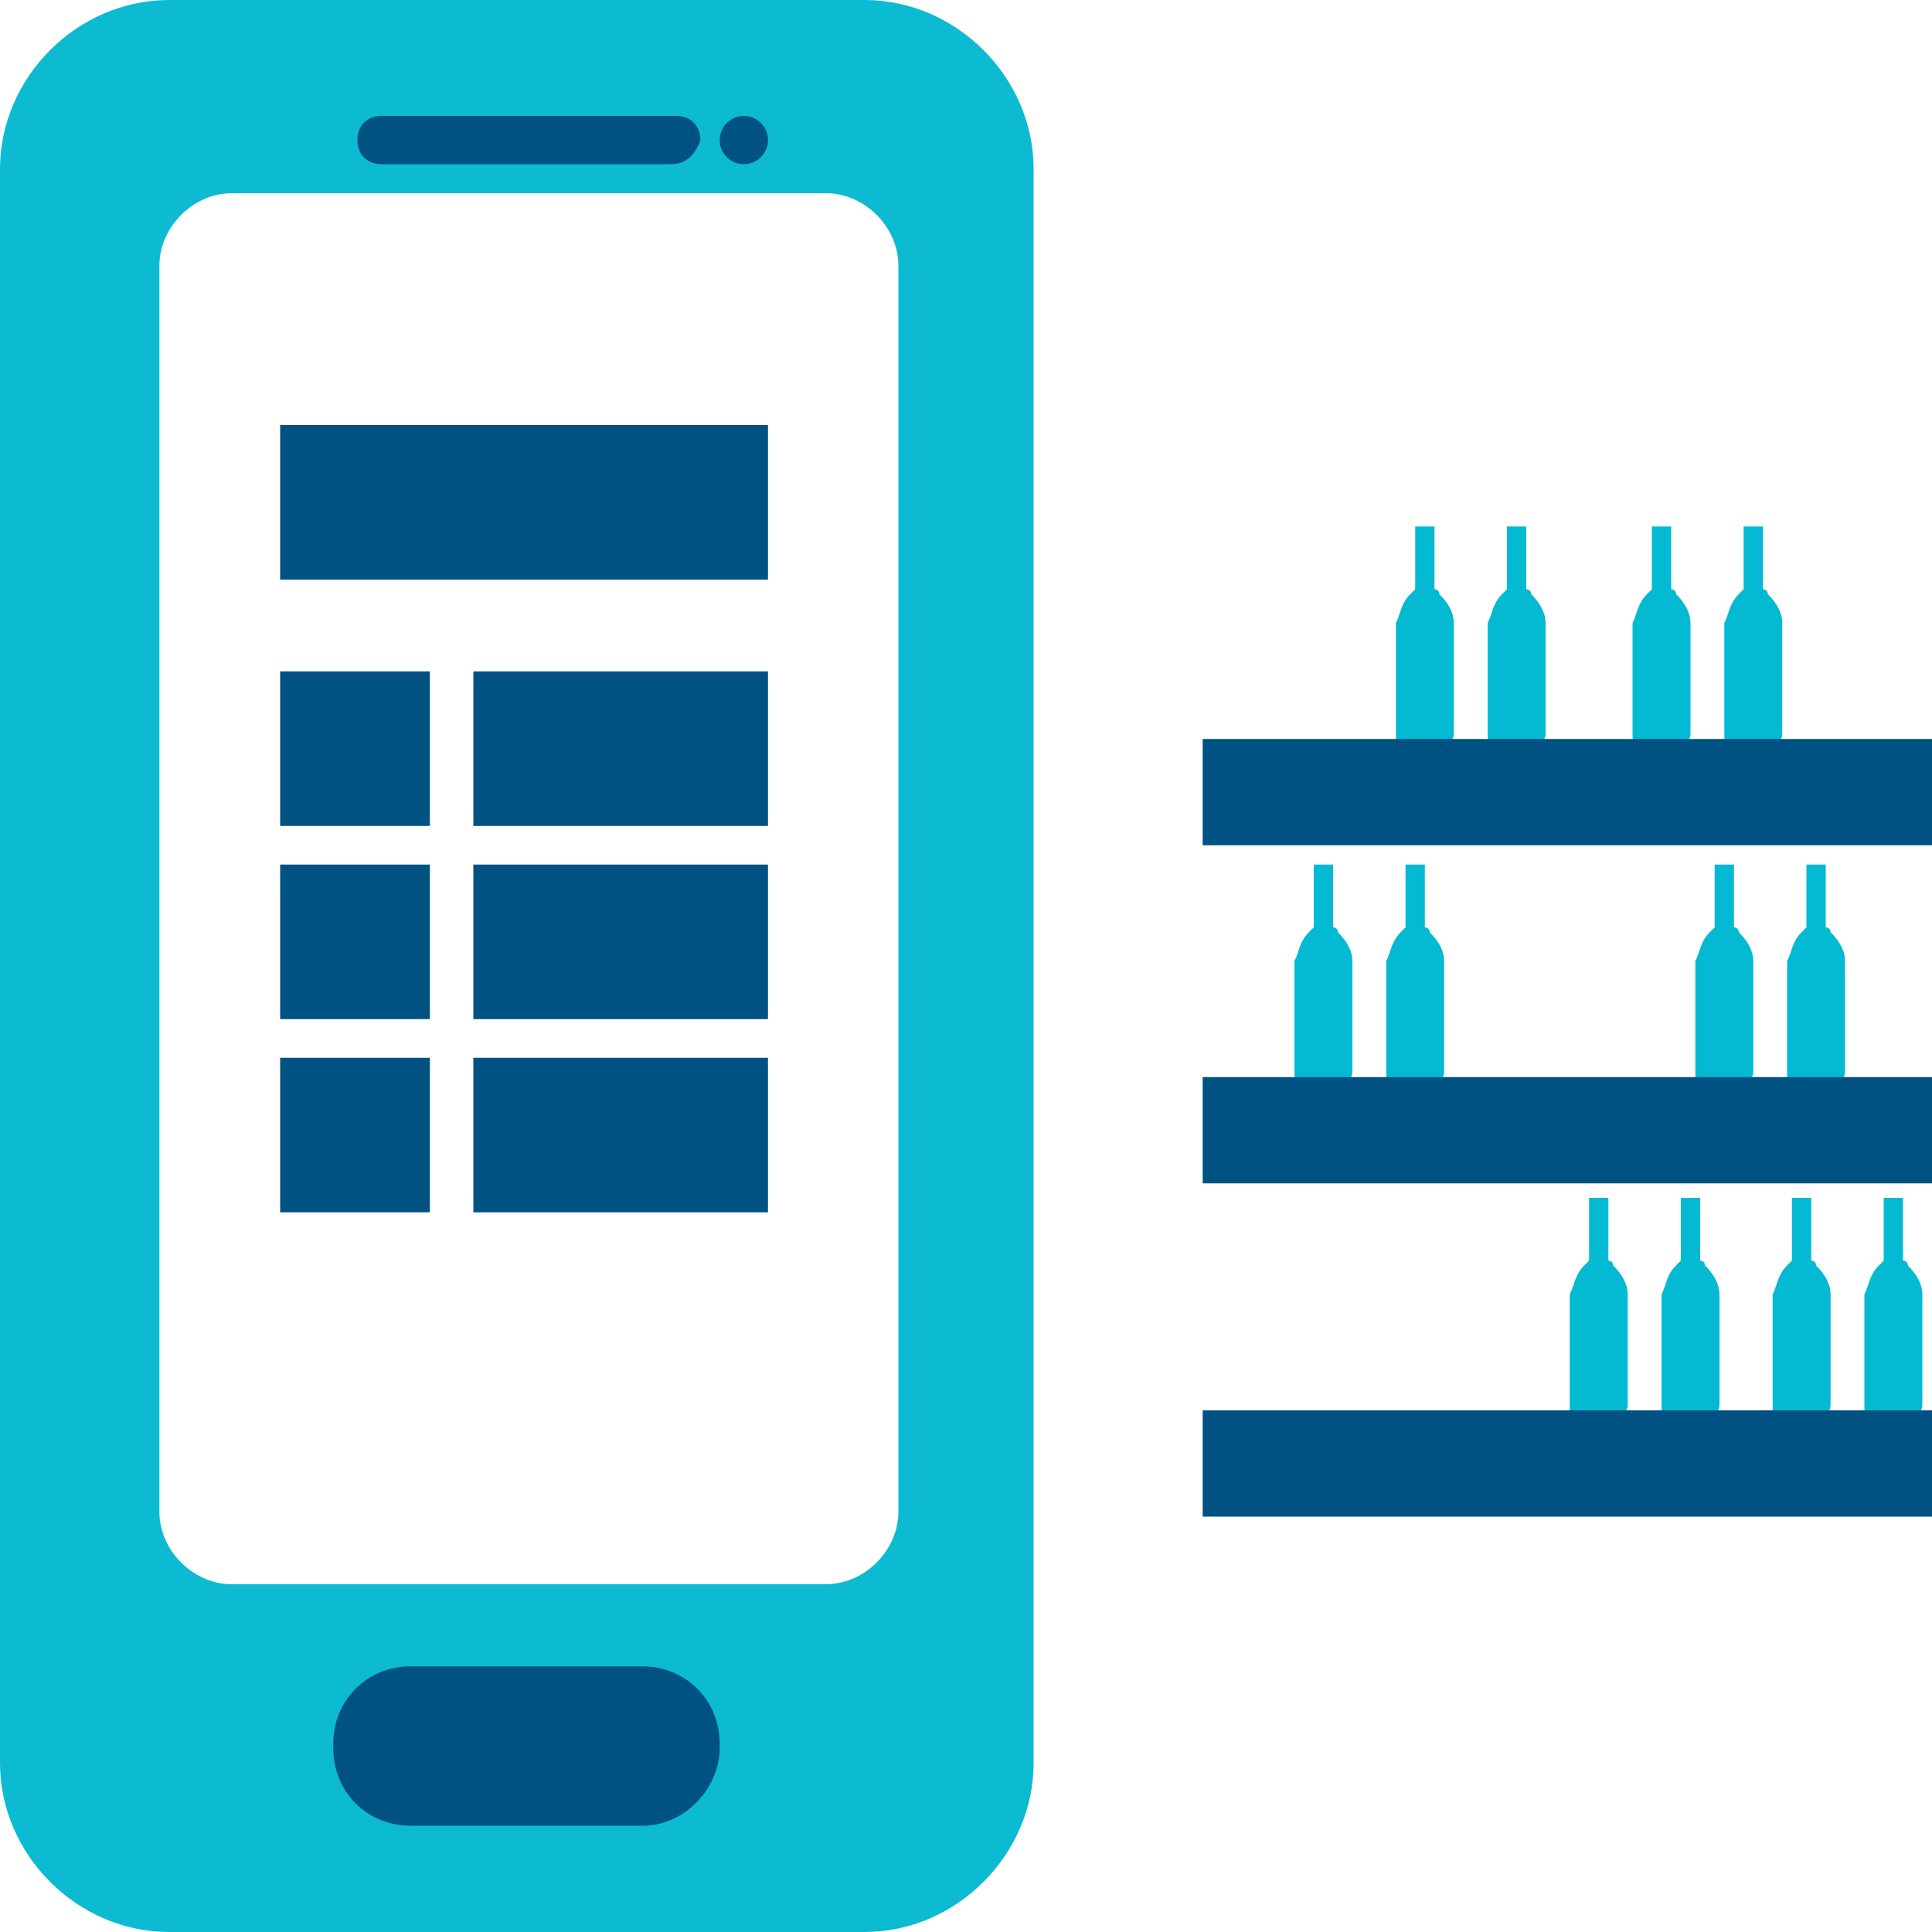 <?xml version="1.0" encoding="utf-8"?>
<!-- Generator: Adobe Illustrator 26.0.2, SVG Export Plug-In . SVG Version: 6.00 Build 0)  -->
<svg version="1.1" id="Layer_1" xmlns="http://www.w3.org/2000/svg" xmlns:xlink="http://www.w3.org/1999/xlink" x="0px" y="0px"
	 viewBox="0 0 40 40" style="enable-background:new 0 0 40 40;" xml:space="preserve">
<style type="text/css">
	.st0{fill:#0CBBD2;}
	.st1{display:none;fill:#FFFFFF;}
	.st2{fill:#005282;}
	.st3{fill:#04BAD2;}
</style>
<g>
	<path class="st0" d="M17.9,0H3.5C1.6,0,0,1.6,0,3.5v33C0,38.4,1.6,40,3.5,40h14.4c1.9,0,3.5-1.6,3.5-3.5v-33
		C21.4,1.6,19.8,0,17.9,0z M18.6,31.3c0,0.8-0.7,1.5-1.5,1.5H4.8c-0.8,0-1.5-0.7-1.5-1.5V5.5C3.3,4.7,4,4,4.8,4h12.3
		c0.8,0,1.5,0.7,1.5,1.5V31.3z"/>
	<path class="st1" d="M17.1,4H4.8C4,4,3.3,4.7,3.3,5.5v25.8c0,0.8,0.7,1.5,1.5,1.5h12.3c0.8,0,1.5-0.7,1.5-1.5V5.5
		C18.6,4.7,17.9,4,17.1,4z"/>
</g>
<path class="st2" d="M13.3,37.8H8.5c-0.9,0-1.6-0.7-1.6-1.6v-0.1c0-0.9,0.7-1.6,1.6-1.6h4.8c0.9,0,1.6,0.7,1.6,1.6v0.1
	C14.9,37,14.2,37.8,13.3,37.8z"/>
<path class="st2" d="M13.9,3.4h-6c-0.3,0-0.5-0.2-0.5-0.5l0,0c0-0.3,0.2-0.5,0.5-0.5H14c0.3,0,0.5,0.2,0.5,0.5l0,0
	C14.4,3.2,14.2,3.4,13.9,3.4z"/>
<ellipse class="st2" cx="15.4" cy="2.9" rx="0.5" ry="0.5"/>
<rect x="5.8" y="8.8" class="st2" width="10.1" height="3.2"/>
<rect x="9.8" y="13.9" class="st2" width="6.1" height="3.2"/>
<rect x="5.8" y="13.9" class="st2" width="3.1" height="3.2"/>
<rect x="9.8" y="17.9" class="st2" width="6.1" height="3.2"/>
<rect x="5.8" y="17.9" class="st2" width="3.1" height="3.2"/>
<rect x="9.8" y="21.9" class="st2" width="6.1" height="3.2"/>
<rect x="5.8" y="21.9" class="st2" width="3.1" height="3.2"/>
<g>
	<g id="layer1">
		<path id="path1712" class="st3" d="M36.3,10.9c-0.1,0-0.1,0-0.2,0c0,0,0,0,0,0.1l0,0c0,0,0,0,0,0.1s0,0.1,0,0.1s0,0,0,0.1v0.8v0.1
			c0,0,0,0-0.1,0.1c-0.2,0.2-0.2,0.4-0.3,0.6v2.3c0,0.1,0,0.2,0.1,0.2h1c0,0,0.1-0.1,0.1-0.2v-2.3c0-0.2-0.1-0.4-0.3-0.6
			c0-0.1-0.1-0.1-0.1-0.1s0,0,0-0.1v-0.8v-0.1c0,0,0,0,0-0.1V11l0,0c0,0,0,0,0-0.1C36.4,10.9,36.3,10.9,36.3,10.9L36.3,10.9z"/>
	</g>
	<g id="layer1_00000067212156931658904180000005115847187739977610_">
		<path id="path1712_00000170983911774325816960000015362635799989153193_" class="st3" d="M34.4,10.9c-0.1,0-0.1,0-0.2,0
			c0,0,0,0,0,0.1l0,0c0,0,0,0,0,0.1s0,0.1,0,0.1s0,0,0,0.1v0.8v0.1c0,0,0,0-0.1,0.1c-0.2,0.2-0.2,0.4-0.3,0.6v2.3
			c0,0.1,0,0.2,0.1,0.2h1c0,0,0.1-0.1,0.1-0.2v-2.3c0-0.2-0.1-0.4-0.3-0.6c0-0.1-0.1-0.1-0.1-0.1s0,0,0-0.1v-0.8v-0.1c0,0,0,0,0-0.1
			V11l0,0c0,0,0,0,0-0.1C34.5,10.9,34.4,10.9,34.4,10.9L34.4,10.9z"/>
	</g>
	<g id="layer1_00000064349669555914634770000009238618487127323287_">
		<path id="path1712_00000164477905874039423770000016776499660018717866_" class="st3" d="M31.4,10.9c-0.1,0-0.1,0-0.2,0
			c0,0,0,0,0,0.1l0,0c0,0,0,0,0,0.1s0,0.1,0,0.1s0,0,0,0.1v0.8v0.1c0,0,0,0-0.1,0.1c-0.2,0.2-0.2,0.4-0.3,0.6v2.3
			c0,0.1,0,0.2,0.1,0.2h1c0,0,0.1-0.1,0.1-0.2v-2.3c0-0.2-0.1-0.4-0.3-0.6c0-0.1-0.1-0.1-0.1-0.1s0,0,0-0.1v-0.8v-0.1c0,0,0,0,0-0.1
			V11l0,0c0,0,0,0,0-0.1C31.5,10.9,31.5,10.9,31.4,10.9L31.4,10.9z"/>
	</g>
	<g id="layer1_00000023965821788547479790000005052395324386631087_">
		<path id="path1712_00000088834041735148507060000014759043773362909085_" class="st3" d="M29.5,10.9c-0.1,0-0.1,0-0.2,0
			c0,0,0,0,0,0.1l0,0c0,0,0,0,0,0.1s0,0.1,0,0.1s0,0,0,0.1v0.8v0.1c0,0,0,0-0.1,0.1c-0.2,0.2-0.2,0.4-0.3,0.6v2.3
			c0,0.1,0,0.2,0.1,0.2h1c0,0,0.1-0.1,0.1-0.2v-2.3c0-0.2-0.1-0.4-0.3-0.6c0-0.1-0.1-0.1-0.1-0.1s0,0,0-0.1v-0.8v-0.1c0,0,0,0,0-0.1
			V11l0,0c0,0,0,0,0-0.1C29.7,10.9,29.6,10.9,29.5,10.9L29.5,10.9z"/>
	</g>
</g>
<g>
	<g id="layer1_00000087381796326628556110000013237132260377403025_">
		<path id="path1712_00000180364508617916935110000005865517498318966689_" class="st3" d="M37.6,17.9c-0.1,0-0.1,0-0.2,0
			c0,0,0,0,0,0.1l0,0c0,0,0,0,0,0.1s0,0.1,0,0.1s0,0,0,0.1v0.8v0.1c0,0,0,0-0.1,0.1c-0.2,0.2-0.2,0.4-0.3,0.6v2.3
			c0,0.1,0,0.2,0.1,0.2h1c0,0,0.1-0.1,0.1-0.2v-2.3c0-0.2-0.1-0.4-0.3-0.6c0-0.1-0.1-0.1-0.1-0.1s0,0,0-0.1v-0.8v-0.1c0,0,0,0,0-0.1
			V18l0,0c0,0,0,0,0-0.1C37.7,17.9,37.7,17.9,37.6,17.9L37.6,17.9z"/>
	</g>
	<g id="layer1_00000030472377735396839810000001520459247439243158_">
		<path id="path1712_00000116215266878259551900000013716286752051455662_" class="st3" d="M35.7,17.9c-0.1,0-0.1,0-0.2,0
			c0,0,0,0,0,0.1l0,0c0,0,0,0,0,0.1s0,0.1,0,0.1s0,0,0,0.1v0.8v0.1c0,0,0,0-0.1,0.1c-0.2,0.2-0.2,0.4-0.3,0.6v2.3
			c0,0.1,0,0.2,0.1,0.2h1c0,0,0.1-0.1,0.1-0.2v-2.3c0-0.2-0.1-0.4-0.3-0.6c0-0.1-0.1-0.1-0.1-0.1s0,0,0-0.1v-0.8v-0.1c0,0,0,0,0-0.1
			V18l0,0c0,0,0,0,0-0.1C35.9,17.9,35.8,17.9,35.7,17.9L35.7,17.9z"/>
	</g>
	<g id="layer1_00000147931246989886245900000009431793373017048763_">
		<path id="path1712_00000154417312670089739120000011086978605165998511_" class="st3" d="M29.3,17.9c-0.1,0-0.1,0-0.2,0
			c0,0,0,0,0,0.1l0,0c0,0,0,0,0,0.1s0,0.1,0,0.1s0,0,0,0.1v0.8v0.1c0,0,0,0-0.1,0.1c-0.2,0.2-0.2,0.4-0.3,0.6v2.3
			c0,0.1,0,0.2,0.1,0.2h1c0,0,0.1-0.1,0.1-0.2v-2.3c0-0.2-0.1-0.4-0.3-0.6c0-0.1-0.1-0.1-0.1-0.1s0,0,0-0.1v-0.8v-0.1c0,0,0,0,0-0.1
			V18l0,0c0,0,0,0,0-0.1C29.4,17.9,29.4,17.9,29.3,17.9L29.3,17.9z"/>
	</g>
	<g id="layer1_00000067219009479943974370000010294170402370764440_">
		<path id="path1712_00000127737741745179050270000007119672247566299563_" class="st3" d="M27.4,17.9c-0.1,0-0.1,0-0.2,0
			c0,0,0,0,0,0.1l0,0c0,0,0,0,0,0.1s0,0.1,0,0.1s0,0,0,0.1v0.8v0.1c0,0,0,0-0.1,0.1c-0.2,0.2-0.2,0.4-0.3,0.6v2.3
			c0,0.1,0,0.2,0.1,0.2h1c0,0,0.1-0.1,0.1-0.2v-2.3c0-0.2-0.1-0.4-0.3-0.6c0-0.1-0.1-0.1-0.1-0.1s0,0,0-0.1v-0.8v-0.1c0,0,0,0,0-0.1
			V18l0,0c0,0,0,0,0-0.1C27.6,17.9,27.5,17.9,27.4,17.9L27.4,17.9z"/>
	</g>
</g>
<g>
	<g id="layer1_00000136377740743366506410000004284560748665900680_">
		<path id="path1712_00000027598682494348759190000000263769697889568154_" class="st3" d="M39.2,24.8c-0.1,0-0.1,0-0.2,0
			c0,0,0,0,0,0.1l0,0c0,0,0,0,0,0.1s0,0.1,0,0.1s0,0,0,0.1V26v0.1c0,0,0,0-0.1,0.1c-0.2,0.2-0.2,0.4-0.3,0.6v2.3
			c0,0.1,0,0.2,0.1,0.2h1c0,0,0.1-0.1,0.1-0.2v-2.3c0-0.2-0.1-0.4-0.3-0.6c0-0.1-0.1-0.1-0.1-0.1s0,0,0-0.1v-0.8v-0.1c0,0,0,0,0-0.1
			v-0.1l0,0c0,0,0,0,0-0.1C39.3,24.8,39.3,24.8,39.2,24.8L39.2,24.8z"/>
	</g>
	<g id="layer1_00000151533329613462557510000004132970107739411638_">
		<path id="path1712_00000169536729874899878130000003663898466051230639_" class="st3" d="M37.3,24.8c-0.1,0-0.1,0-0.2,0
			c0,0,0,0,0,0.1l0,0c0,0,0,0,0,0.1s0,0.1,0,0.1s0,0,0,0.1V26v0.1c0,0,0,0-0.1,0.1c-0.2,0.2-0.2,0.4-0.3,0.6v2.3
			c0,0.1,0,0.2,0.1,0.2h1c0,0,0.1-0.1,0.1-0.2v-2.3c0-0.2-0.1-0.4-0.3-0.6c0-0.1-0.1-0.1-0.1-0.1s0,0,0-0.1v-0.8v-0.1c0,0,0,0,0-0.1
			v-0.1l0,0c0,0,0,0,0-0.1C37.4,24.8,37.4,24.8,37.3,24.8L37.3,24.8z"/>
	</g>
	<g id="layer1_00000160188675161047011460000011722176743443272363_">
		<path id="path1712_00000093873899810170223560000011170101729713089204_" class="st3" d="M35,24.8c-0.1,0-0.1,0-0.2,0
			c0,0,0,0,0,0.1l0,0c0,0,0,0,0,0.1s0,0.1,0,0.1s0,0,0,0.1V26v0.1c0,0,0,0-0.1,0.1c-0.2,0.2-0.2,0.4-0.3,0.6v2.3
			c0,0.1,0,0.2,0.1,0.2h1c0,0,0.1-0.1,0.1-0.2v-2.3c0-0.2-0.1-0.4-0.3-0.6c0-0.1-0.1-0.1-0.1-0.1s0,0,0-0.1v-0.8v-0.1c0,0,0,0,0-0.1
			v-0.1l0,0c0,0,0,0,0-0.1C35.1,24.8,35,24.8,35,24.8L35,24.8z"/>
	</g>
	<g id="layer1_00000116235498189572711470000002286924593085813125_">
		<path id="path1712_00000165928232983199043720000004768277740078318010_" class="st3" d="M33.1,24.8c-0.1,0-0.1,0-0.2,0
			c0,0,0,0,0,0.1l0,0c0,0,0,0,0,0.1s0,0.1,0,0.1s0,0,0,0.1V26v0.1c0,0,0,0-0.1,0.1c-0.2,0.2-0.2,0.4-0.3,0.6v2.3
			c0,0.1,0,0.2,0.1,0.2h1c0,0,0.1-0.1,0.1-0.2v-2.3c0-0.2-0.1-0.4-0.3-0.6c0-0.1-0.1-0.1-0.1-0.1s0,0,0-0.1v-0.8v-0.1c0,0,0,0,0-0.1
			v-0.1l0,0c0,0,0,0,0-0.1C33.2,24.8,33.2,24.8,33.1,24.8L33.1,24.8z"/>
	</g>
</g>
<rect x="24.9" y="29.2" class="st2" width="15.1" height="2.2"/>
<rect x="24.9" y="22.3" class="st2" width="15.1" height="2.2"/>
<rect x="24.9" y="15.3" class="st2" width="15.1" height="2.2"/>
</svg>
